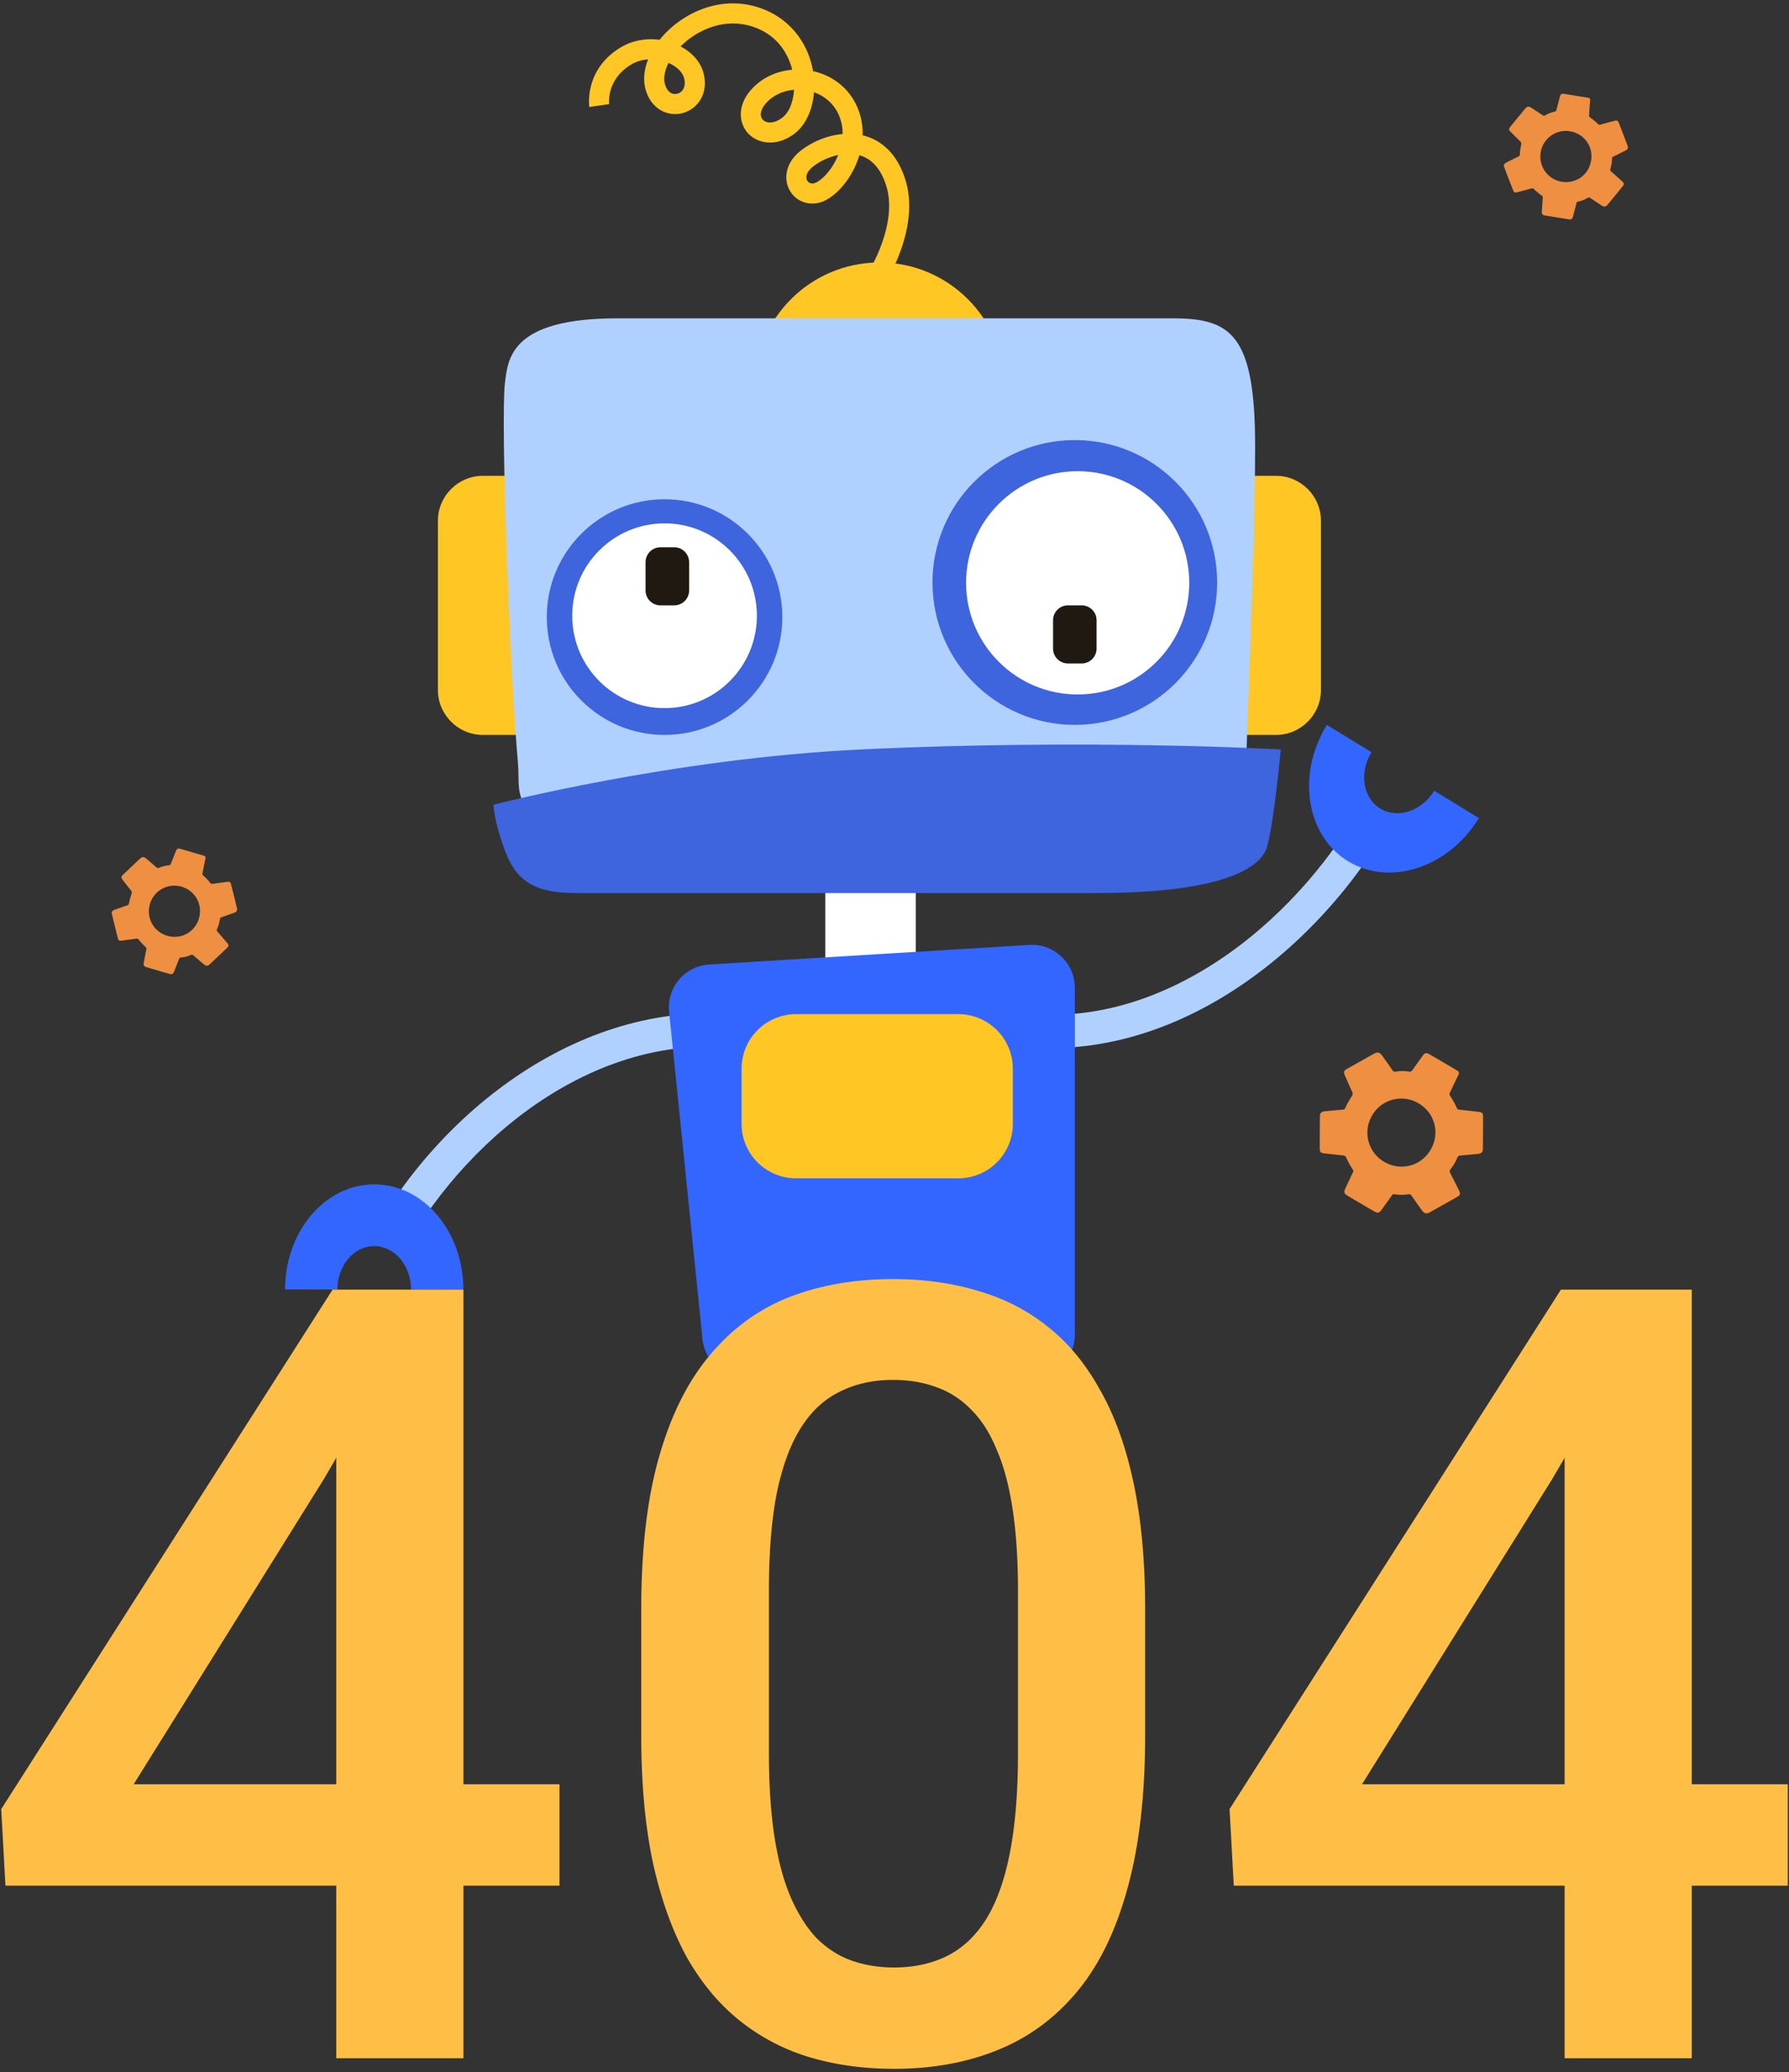 <svg width="298" height="345" fill="none" xmlns="http://www.w3.org/2000/svg"><rect width="100%" height="100%" fill="#333333" stroke="none"/><path d="M260.141 30.253a4.229 4.229 0 0 1-3.501-4.878 4.229 4.229 0 0 1 4.904-3.51c2.343.395 3.872 2.53 3.491 4.88-.382 2.357-2.527 3.895-4.894 3.508Zm10.054-.072c-.602-.547-1.206-1.09-1.816-1.63-.14-.123-.192-.231-.132-.426.17-.556.256-1.13.276-1.71.005-.184.077-.275.237-.352.672-.326 1.337-.665 2.004-1 .368-.186.485-.44.343-.816-.482-1.271-.97-2.54-1.462-3.805-.137-.349-.322-.431-.685-.335-.784.209-1.572.414-2.353.633-.17.047-.291.033-.419-.092-.413-.408-.864-.77-1.337-1.107-.11-.079-.168-.166-.158-.305.06-.822.098-1.646.186-2.466.034-.31-.084-.453-.344-.497a277.625 277.625 0 0 0-4.062-.652c-.361-.055-.541.103-.63.446-.187.733-.386 1.463-.566 2.2-.045.185-.126.282-.32.323a5.18 5.18 0 0 0-1.549.602c-.169.099-.289.097-.451-.014-.626-.425-1.26-.838-1.894-1.249-.408-.265-.706-.214-1.018.164-.821.997-1.64 1.997-2.457 2.995-.295.36-.288.526.044.86.533.538 1.065 1.078 1.611 1.604.145.141.189.272.154.47-.094.549-.22 1.095-.229 1.654-.004.2-.061.293-.235.379-.692.333-1.378.68-2.062 1.03-.323.164-.435.41-.308.748.486 1.292.984 2.582 1.486 3.866.131.334.323.407.666.315.784-.209 1.57-.414 2.353-.632.163-.044.289-.049.423.083.41.41.866.768 1.334 1.11.116.086.174.173.162.331-.059.745-.102 1.49-.155 2.234-.035.496.088.663.588.745.627.105 1.253.206 1.881.306.672.107 1.343.223 2.015.322.423.063.601-.064.705-.47.191-.733.387-1.465.567-2.2.04-.163.111-.242.276-.278a5.202 5.202 0 0 0 1.581-.61c.19-.111.318-.078.483.033.625.422 1.26.836 1.896 1.248.363.236.675.195.941-.13a939.31 939.31 0 0 0 2.5-3.048c.307-.377.292-.547-.07-.877Z" fill="#EE8F41"/><path d="M111.361 10.477c-.649 1.294-.881 2.56-.59 3.554.424 1.45 1.34 1.763 2.064 1.57.812-.216 1.476-1.083 1.128-2.53-.246-1.026-1.215-1.99-2.602-2.594Zm20.904 4.472c-1.746.15-3.372.873-4.493 2.046-1.048 1.1-1.331 2.243-.72 2.918.568.627 1.849.777 3.313-.37 1.087-.85 1.771-2.6 1.9-4.594Zm7.354 10.861c-1.595.334-3.12 1.07-4.203 1.936-.985.79-1.349 1.716-.927 2.362.247.375.779.638 1.516.246 1.271-.673 2.75-2.401 3.614-4.544Zm7.88 21.239-2.826-1.795c.05-.077 4.912-7.877 2.975-14.236-.845-2.77-2.311-4.497-4.353-5.128l-.149-.044c-1.016 3.396-3.293 6.257-5.573 7.466-2.14 1.133-4.616.56-5.882-1.367-1.14-1.739-1.116-4.612 1.634-6.812 1.762-1.41 4.334-2.579 7.027-2.823a7.52 7.52 0 0 0-.783-3.49c-.816-1.63-2.224-2.84-3.976-3.455-.228 2.87-1.357 5.399-3.164 6.815-3.01 2.355-6.232 1.773-7.857-.02-1.492-1.645-1.884-4.686.779-7.475 1.704-1.786 4.061-2.86 6.609-3.076-.525-2.085-2.081-5.728-6.652-7.19-4.744-1.52-9.189.63-11.769 3.146-.058.055-.114.11-.168.165 2.016 1.061 3.398 2.688 3.848 4.559.828 3.463-1.146 5.914-3.524 6.546-2.302.614-5.158-.514-6.136-3.865-.456-1.557-.298-3.32.396-5.08a6.237 6.237 0 0 0-2.842.875c-4.174 2.524-3.644 6.528-3.638 6.568l-3.312.481c-.036-.253-.835-6.253 5.217-9.915 1.891-1.142 4.221-1.578 6.5-1.273.397-.5.837-.988 1.321-1.457 3.278-3.198 8.971-5.91 15.127-3.939 4.783 1.53 8.176 5.46 9.082 10.512l.018.101c3.152.7 5.727 2.663 7.135 5.48.848 1.695 1.177 3.473 1.128 5.207.198.047.396.1.592.163 2.178.673 5.086 2.496 6.566 7.35 2.39 7.84-3.114 16.635-3.35 17.006Z" fill="#FFC624"/><path d="M129.235 169.969c-27.029-6.212-52.594 11.354-65.9 33.299-1.867 3.078 3.283 5.891 5.144 2.822 11.934-19.677 34.768-36.373 59.273-30.743 3.494.804 4.986-4.573 1.483-5.378Z" fill="#B0D1FF"/><path d="m77.183 214.714-8.715-.012c.006-3.998-2.736-7.239-6.124-7.244-3.388-.006-6.14 3.226-6.147 7.225l-8.714-.014c.014-9.672 6.676-17.5 14.877-17.486 8.2.012 14.838 7.86 14.823 17.531Z" fill="#36F"/><path d="M164.438 173.277c27.031 6.211 52.696-12.437 66.003-34.381 1.867-3.079-2.955-5.885-4.817-2.816-11.932 19.679-35.196 37.448-59.702 31.817-3.493-.802-4.986 4.575-1.484 5.38Z" fill="#B0D1FF"/><path d="m221.021 120.683 7.43 4.555c-2.089 3.408-1.438 7.604 1.45 9.373 2.886 1.771 6.922.448 9.012-2.961l7.429 4.555c-5.055 8.246-14.82 11.453-21.811 7.168-6.992-4.287-8.565-14.443-3.51-22.69Z" fill="#36F"/><path d="M152.539 161.594h-15.062v-17.852h15.062v17.852Z" fill="#fff"/><path d="M167.319 64.526c0 11.503-9.326 20.827-20.827 20.827-11.503 0-20.828-9.324-20.828-20.827 0-11.502 9.325-20.826 20.828-20.826 11.501 0 20.827 9.324 20.827 20.826ZM87.397 122.358h-6.969c-4.117 0-7.487-3.369-7.487-7.486V86.704c0-4.119 3.37-7.487 7.487-7.487h6.97c4.118 0 7.486 3.368 7.486 7.487v28.168c0 4.117-3.368 7.486-7.487 7.486ZM212.55 122.358h-6.97c-4.117 0-7.486-3.369-7.486-7.486V86.704c0-4.119 3.369-7.487 7.486-7.487h6.97c4.117 0 7.486 3.368 7.486 7.487v28.168c0 4.117-3.369 7.486-7.486 7.486Z" fill="#FFC624"/><path d="M86.293 127.285c-1.394-15.899-2.928-57.18-2.185-63.503.496-4.21 1.065-10.785 18.792-10.785h92.408c9.669 0 13.76 2.604 13.76 21.199 0 18.596-1.487 47.976-1.487 53.926 0 5.951 0 8.554-14.876 8.554H96.381c-11.529 0-9.72-5.187-10.088-9.391Z" fill="#B0D1FF"/><path d="M82.21 133.98s29.62-7.69 61.12-9.2c38.316-1.836 70.014 0 70.014 0s-1.148 12.397-2.296 16.234c-1.148 3.838-8.321 7.675-28.406 7.675H95.984c-6.313 0-9.756-1.565-11.765-6.789-2.008-5.224-2.008-7.92-2.008-7.92ZM130.314 102.74c0 10.834-8.783 19.618-19.617 19.618-10.835 0-19.619-8.784-19.619-19.618 0-10.835 8.784-19.618 19.619-19.618 10.834 0 19.617 8.783 19.617 19.618Z" fill="#3E64DE"/><path d="M126.076 102.515c0 8.494-6.886 15.38-15.38 15.38s-15.38-6.886-15.38-15.38 6.886-15.38 15.38-15.38 15.38 6.886 15.38 15.38Z" fill="#fff"/><path d="M202.745 96.976c0 13.093-10.614 23.708-23.708 23.708-13.094 0-23.709-10.615-23.709-23.708 0-13.094 10.615-23.708 23.709-23.708s23.708 10.614 23.708 23.708Z" fill="#3E64DE"/><path d="M198.095 97.034c0 10.266-8.322 18.587-18.586 18.587-10.266 0-18.587-8.321-18.587-18.587 0-10.265 8.321-18.586 18.587-18.586 10.264 0 18.586 8.321 18.586 18.586Z" fill="#fff"/><path d="M112.312 100.788h-2.302a2.482 2.482 0 0 1-2.475-2.475v-4.721a2.482 2.482 0 0 1 2.475-2.475h2.302a2.482 2.482 0 0 1 2.475 2.475v4.72a2.482 2.482 0 0 1-2.475 2.476ZM180.187 110.457h-2.304a2.48 2.48 0 0 1-2.473-2.475v-4.721a2.48 2.48 0 0 1 2.473-2.473h2.304a2.482 2.482 0 0 1 2.475 2.473v4.721a2.483 2.483 0 0 1-2.475 2.475Z" fill="#201912"/><path d="m118.131 160.581 53.318-3.264c4.113-.252 7.589 3.016 7.589 7.137v57.768a7.152 7.152 0 0 1-7.152 7.151h-47.755a7.15 7.15 0 0 1-7.114-6.424l-5.562-54.505a7.15 7.15 0 0 1 6.676-7.863Z" fill="#36F"/><path d="M159.639 196.181h-27.038a9.075 9.075 0 0 1-9.074-9.075v-9.186a9.075 9.075 0 0 1 9.074-9.074h27.038a9.074 9.074 0 0 1 9.074 9.074v9.186a9.074 9.074 0 0 1-9.074 9.075Z" fill="#FFC624"/><path d="M230.547 193.417a5.616 5.616 0 0 1-1.979-7.725 5.616 5.616 0 0 1 7.76-1.98c2.71 1.618 3.572 4.997 1.968 7.722-1.61 2.732-5.006 3.603-7.749 1.983Zm12.476 4.757c-.481-.966-.965-1.93-1.461-2.892-.113-.22-.126-.378.042-.592a8.61 8.61 0 0 0 1.166-1.982c.096-.227.228-.303.464-.322.987-.08 1.975-.178 2.962-.272.546-.05.813-.309.818-.844.017-1.804.026-3.608.026-5.412 0-.498-.193-.689-.686-.745-1.072-.119-2.144-.245-3.217-.352-.232-.023-.376-.099-.475-.316a14.397 14.397 0 0 0-1.12-2.013c-.098-.151-.128-.288-.049-.455.472-.987.915-1.989 1.42-2.959.192-.37.113-.604-.188-.782a341.238 341.238 0 0 0-4.711-2.766c-.42-.242-.72-.136-.995.247-.585.816-1.182 1.627-1.759 2.449-.147.208-.295.288-.552.246a6.885 6.885 0 0 0-2.21-.002c-.256.04-.403-.018-.551-.233a136.365 136.365 0 0 0-1.741-2.46c-.378-.525-.769-.607-1.338-.288-1.496.839-2.991 1.68-4.487 2.521-.535.303-.608.512-.357 1.087.4.923.798 1.847 1.218 2.761.112.244.103.426-.034.655-.383.633-.8 1.251-1.082 1.936-.101.248-.217.335-.473.355a155.7 155.7 0 0 0-3.051.282c-.478.048-.733.298-.74.778-.02 1.833-.029 3.666-.025 5.5.001.476.203.66.672.712 1.072.12 2.144.242 3.216.353.223.024.381.076.484.305.311.706.701 1.367 1.116 2.018.104.164.131.297.04.488-.432.89-.843 1.793-1.267 2.688-.284.598-.213.861.366 1.206.725.432 1.454.858 2.182 1.286.779.457 1.552.922 2.336 1.37.495.282.776.21 1.101-.241.588-.816 1.185-1.627 1.762-2.449.128-.184.254-.248.474-.212a6.93 6.93 0 0 0 2.254.006c.287-.046.429.058.58.274.57.826 1.156 1.642 1.743 2.458.336.468.744.567 1.229.295 1.523-.853 3.042-1.707 4.562-2.567.562-.318.627-.537.336-1.12ZM27.844 155.788a4.228 4.228 0 0 1-2.868-5.276 4.23 4.23 0 0 1 5.302-2.874c2.276.683 3.526 2.991 2.857 5.276-.672 2.291-2.99 3.551-5.29 2.874Zm9.984 1.177c-.53-.617-1.06-1.233-1.599-1.843-.123-.14-.162-.253-.078-.44.238-.53.396-1.089.486-1.662.029-.183.11-.264.28-.32.706-.24 1.407-.494 2.111-.744.39-.138.538-.375.443-.767a399.092 399.092 0 0 0-.979-3.956c-.09-.364-.267-.468-.637-.417-.805.109-1.61.214-2.413.334-.174.027-.294-.002-.404-.142-.36-.455-.763-.872-1.19-1.264-.1-.092-.146-.187-.118-.323.16-.808.3-1.621.49-2.423.072-.305-.028-.461-.281-.536-1.313-.393-2.628-.78-3.948-1.153-.352-.099-.55.036-.68.364-.279.705-.566 1.407-.835 2.113-.07.179-.162.264-.357.28a5.22 5.22 0 0 0-1.613.406c-.18.077-.3.061-.446-.068-.57-.5-1.146-.988-1.725-1.476-.372-.314-.672-.302-1.03.037-.938.888-1.874 1.777-2.811 2.667-.335.318-.35.485-.062.858.463.6.923 1.202 1.399 1.791a.471.471 0 0 1 .096.485c-.163.534-.355 1.06-.433 1.614-.03.198-.098.284-.28.345-.729.247-1.452.507-2.176.768-.34.123-.482.352-.396.703.32 1.342.653 2.684.993 4.021.088.347.27.444.621.396.804-.111 1.61-.217 2.415-.335.165-.022.292-.014.408.135.356.457.764.868 1.186 1.267.106.1.151.193.118.349-.15.729-.284 1.465-.428 2.196-.097.489.003.668.49.813.607.183 1.218.358 1.828.536.652.191 1.303.388 1.96.571.411.116.603.011.758-.379.279-.704.564-1.405.835-2.112.06-.157.14-.228.308-.241a5.262 5.262 0 0 0 1.646-.411c.2-.086.324-.037.474.094.569.497 1.146.986 1.725 1.473.332.28.647.276.952-.012.953-.903 1.907-1.807 2.857-2.713.352-.336.36-.507.04-.879Z" fill="#EE8F41"/><path d="M93.191 297.064v16.875H.906l-.703-12.744 55.195-86.484h16.963l-18.369 31.465-31.728 50.888H93.19Zm-15.996-82.353V342.68H56.014V214.711h21.181ZM190.75 267.973v20.918c0 10.019-.996 18.574-2.988 25.664-1.934 7.031-4.746 12.744-8.438 17.138-3.691 4.395-8.115 7.618-13.271 9.668-5.098 2.051-10.811 3.077-17.139 3.077-5.039 0-9.726-.645-14.062-1.934a34.348 34.348 0 0 1-11.602-6.065c-3.457-2.753-6.416-6.298-8.877-10.634-2.402-4.395-4.277-9.639-5.625-15.733-1.289-6.093-1.934-13.154-1.934-21.181v-20.918c0-10.078.997-18.575 2.989-25.489 1.992-6.972 4.834-12.627 8.525-16.963 3.692-4.394 8.086-7.587 13.184-9.58 5.156-1.992 10.898-2.988 17.226-2.988 5.098 0 9.785.645 14.063 1.934 4.336 1.23 8.203 3.193 11.601 5.888 3.457 2.696 6.387 6.211 8.789 10.547 2.461 4.278 4.336 9.463 5.625 15.557 1.289 6.035 1.934 13.066 1.934 21.094Zm-21.182 23.906v-27.07c0-5.098-.293-9.58-.879-13.448-.585-3.925-1.464-7.236-2.636-9.931-1.114-2.754-2.52-4.981-4.219-6.68-1.699-1.758-3.633-3.018-5.801-3.779-2.168-.821-4.599-1.231-7.295-1.231-3.281 0-6.211.645-8.789 1.934-2.578 1.23-4.746 3.222-6.504 5.976-1.757 2.754-3.105 6.387-4.043 10.899-.879 4.453-1.318 9.873-1.318 16.26v27.07c0 5.156.293 9.697.879 13.623.586 3.926 1.465 7.295 2.637 10.107 1.171 2.754 2.578 5.039 4.218 6.856 1.7 1.758 3.633 3.047 5.801 3.867 2.227.82 4.658 1.23 7.295 1.23 3.34 0 6.299-.644 8.877-1.933 2.578-1.289 4.746-3.34 6.504-6.152 1.758-2.872 3.076-6.592 3.955-11.163.879-4.57 1.318-10.048 1.318-16.435ZM297.801 297.064v16.875h-92.285l-.704-12.744 55.196-86.484h16.963l-18.369 31.465-31.729 50.888h70.928Zm-15.996-82.353V342.68h-21.182V214.711h21.182Z" fill="#FFBF46"/></svg>